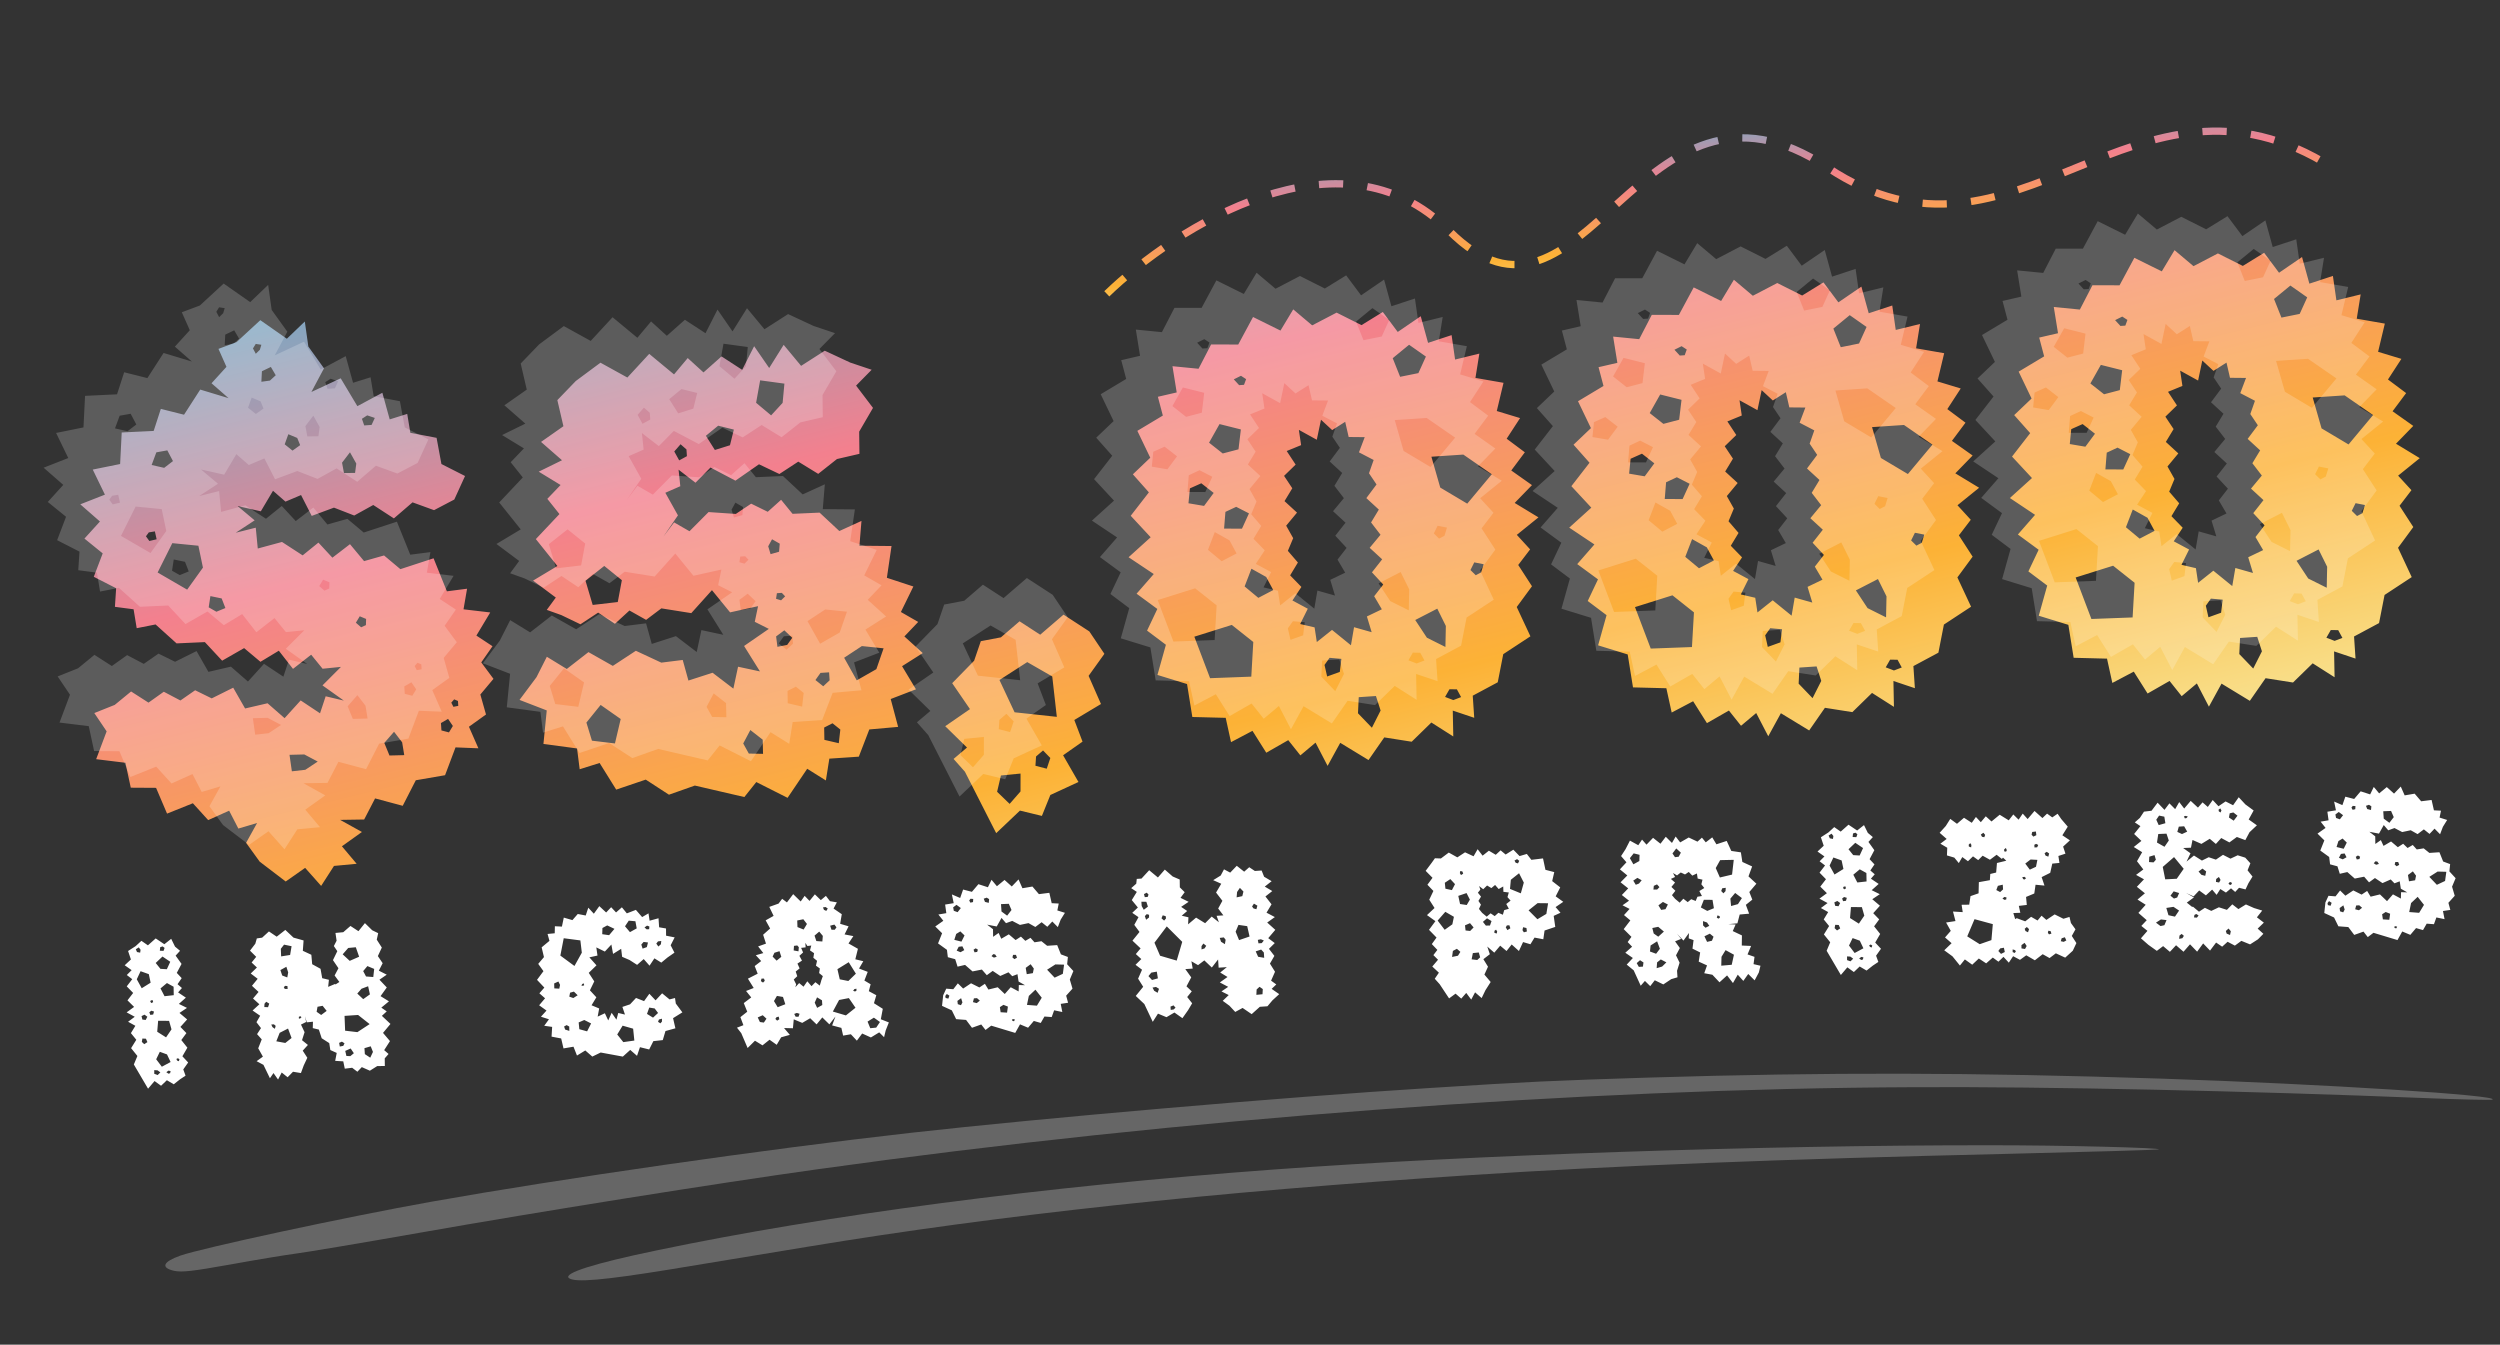 <svg width="515" height="277" viewBox="0 0 515 277" fill="none" xmlns="http://www.w3.org/2000/svg">
<rect x="0" y="0" width="515" height="277" fill="#333333" stroke="none"/>
<path d="M53.497 177.503L50.696 173.626L52.962 169.536L49.101 170.684L47.202 167.001L42.886 168.942L39.731 165.47L34.412 167.606L32.149 162.295L26.939 162.264L25.832 157.13L19.811 156.391L21.967 150.657L19.427 146.889L23.633 145.209L27.005 142.442L30.589 144.742L33.741 142.498L37.165 144.3L40.2 142.191L43.615 143.867L48.041 141.664L50.488 145.946L55.116 144.873L58.625 147.94L61.937 144.287L65.926 146.941L67.088 143.433L70.832 144.325L66.429 141.191L70.238 137.378L66.453 137.759L64.099 134.868L60.357 137.788L57.438 134.046L53.653 136.332L50.288 133.51L45.761 136.1L42.201 132.274L36.375 132.539L32.048 128.637L28.161 129.406L27.519 125.511L23.674 125.007L23.925 121.179L19.32 118.821L21.155 113.997L17.393 110.947L20.587 107.429L16.538 103.89L21.613 101.898L19.106 96.731L24.746 95.59L25.072 89.089L31.657 88.773L33.13 84.228L37.911 85.431L41.247 80.253L47.083 82.02L43.574 78.953L46.649 75.571L45.003 71.87L48.721 70.477L53.626 65.955L59.091 69.78L62.791 66.229L63.519 71.388L66.742 75.872L64.147 80.747L70.183 77.928L73.617 83.668L78.767 80.908L80.279 86.396L83.888 85.265L84.53 89.16L89.935 90.194L90.933 95.59L95.799 98.058L93.584 102.907L89.412 105.093L84.984 103.484L81.141 106.791L76.891 104.028L72.971 106.197L68.797 104.572L64.211 106.277L62.017 101.978L58.805 103.338L56.24 101.096L53.73 105.33L48.957 104.253L52.458 107.194L48.564 109.742L52.686 108.703L53.102 112.994L58.092 111.643L62.343 114.406L65.596 111.774L68.473 114.884L72.097 112.099L74.999 115.589L79.113 114.423L82.479 117.246L89.316 115.008L92.059 121.811L96.216 121.277L95.484 125.519L100.991 126.165L98.135 130.93L101.458 133.121L99.141 136.453L101.655 139.841L98.95 143.071L100.116 147.185L96.601 149.708L98.551 154.15L93.838 153.959L91.683 159.693L85.654 160.734L82.959 165.996L77.267 164.473L75.018 168.816L70.069 168.895L74.556 171.388L70.434 174.333L73.471 177.94L68.801 178.381L66.155 182.497L62.857 178.78L58.853 181.59L53.497 177.503ZM53.839 71.022L52.684 70.846L52.111 71.774L52.693 72.878L53.528 72.06L53.839 71.022ZM55.797 75.591L53.952 76.477L53.843 78.644L55.605 78.399L56.802 77.302L55.797 75.591ZM77.21 86.094L75.65 85.564L74.555 86.273L75.027 87.638L76.545 87.536L77.21 86.094ZM61.226 90.217L59.396 89.451L58.647 91.534L60.258 92.823L61.834 91.701L61.226 90.217ZM34.466 92.777L32.207 93.183L31.239 95.789L33.819 96.377L35.631 94.985L34.466 92.777ZM72.096 93.171L70.461 95.313L70.859 97.446L73.144 97.42L73.396 95.497L72.096 93.171ZM31.903 109.464L30.647 109.675L30.066 110.477L30.766 111.446L32.267 111.091L31.903 109.464ZM40.867 112.419L35.496 111.89L32.472 117.937L38.553 121.467L41.806 116.929L40.867 112.419ZM45.662 123.276L43.343 122.797L42.99 125.107L44.576 126.017L46.43 125.257L45.662 123.276ZM75.419 127.502L74.112 126.955L73.311 128.279L74.391 129.223L75.377 128.775L75.419 127.502ZM94.339 144.397L93.555 144.069L92.965 144.744L93.404 145.604L94.407 145.409L94.339 144.397ZM93.288 149.55L92.3 148.091L90.834 148.952L90.936 150.47L92.487 150.874L93.288 149.55ZM82.843 152.919L81.172 150.745L79.167 153.039L80.231 155.635L83.274 155.558L82.843 152.919ZM65.451 156.882L62.684 155.417L59.641 155.494L60.123 158.892L62.897 158.578L65.451 156.882ZM143.141 161.826L137.805 163.709L133.023 160.6L126.936 162.661L123.519 157.174L119.413 158.466L118.872 154.183L111.949 153.25L112.628 146.345L107.02 144.181L110.517 139.499L112.648 135.291L116.755 137.81L121.222 134.334L126.24 137.173L130.986 134.059L136.231 136.502L140.641 135.951L141.815 140.192L146.789 138.587L151.073 141.856L152.041 137.345L156.552 138.312L153.278 133.07L158.377 129.551L155.484 128.094L156.157 124.873L150.399 126.149L146.662 121.573L142.406 126.305L136.243 125.322L133.099 127.692L129.666 125.763L126.674 128.505L123.216 126.197L119.567 128.601L115.628 126.706L112.635 125.637L114.497 123.098L109.815 119.602L114.822 116.597L110.384 111.052L115.247 105.898L112.749 102.763L115.48 99.911L110.976 97.165L115.772 94.81L111.453 91.035L116.064 87.803L114.813 82.425L118.614 78.485L123.696 74.714L129.237 77.772L133.737 72.896L138.849 77.126L141.671 73.76L144.919 76.718L148.636 73.42L152.886 76.183L155.354 71.317L158.451 75.809L161.433 71.035L165.027 75.367L169.899 72.245L175.145 74.688L179.564 76.169L176.353 79.434L179.837 84.027L176.99 88.919L177.043 93.489L172.415 94.562L168.555 97.616L164.447 95.097L160.553 97.645L156.353 95.641L151.498 99.016L146.362 96.312L143.27 99.442L139.786 96.754L140.142 100.16L137.057 101.511L139.656 106.164L136.648 110.558L138.864 107.614L142.035 109.434L145.962 105.486L151.578 105.871L154.739 103.753L158.154 105.429L160.91 102.957L163.264 105.848L168.837 105.601L172.903 109.393L177.463 107.308L177.044 112.417L183.654 112.482L182.697 119.025L188.153 120.818L185.584 126.072L189.151 128.119L186.303 131.105L190.09 134.535L185.825 137.235L188.686 141.997L183.485 143.998L185.014 149.739L179.079 150.265L176.915 155.873L170.844 156.281L170.13 160.775L166.284 158.366L162.24 164.354L155.796 161.103L153.336 164.19L143.141 161.826ZM161.589 79.028L156.589 78.348L155.757 82.977L158.852 85.564L161.22 82.991L161.589 79.028ZM151.173 88.494L147.943 87.694L145.415 89.77L147.263 92.695L150.373 91.723L151.173 88.494ZM141.411 92.58L140.196 91.518L138.899 93.002L139.912 94.84L141.505 93.971L141.411 92.58ZM160.628 111.996L159.042 111.086L158.251 112.537L158.74 114.155L160.485 113.657L160.628 111.996ZM124.476 116.584L120.616 119.638L122.094 124.62L127.262 124.019L128.103 119.516L124.476 116.584ZM161.055 122.13L160.043 122.198L159.866 123.353L160.904 123.665L161.738 122.847L161.055 122.13ZM163.201 131.387L161.573 129.845L159.879 131.102L160.15 133.243L162.156 132.854L163.201 131.387ZM182.021 133.553L177.544 133.091L173.894 135.496L176.493 140.149L180.531 137.845L182.021 133.553ZM170.793 138.499L169.022 138.618L167.978 140.086L169.589 141.375L170.903 140.143L170.793 138.499ZM123.732 145.218L120.8 148.845L121.94 152.579L126.679 153.15L127.865 148.116L123.732 145.218ZM171.498 148.996L169.778 149.874L169.822 152.411L172.79 153.101L173.109 150.285L171.498 148.996ZM157.116 152.376L154.568 150.387L153.103 153.154L154.259 155.236L157.185 155.293L157.116 152.376ZM198.774 158.978L196.437 156.34L199.202 153.995L194.714 149.596L199.813 146.077L196.151 140.734L200.668 136.111L202.049 132.08L206.188 131.294L210.031 127.987L214.282 130.75L219.086 126.616L224.399 130.07L227.505 134.689L224.252 139.227L226.802 145.027L221.306 148.318L223.003 152.777L218.999 155.587L222.164 161.091L216.373 163.767L214.63 168.076L210.11 166.982L205.214 171.63L198.774 158.978ZM216.765 139.349L211.612 136.392L205.889 140.08L209.004 146.73L217.705 147.67L216.765 139.349ZM216.369 156.145L214.868 154.594L213.426 155.834L213.301 157.748L215.628 158.354L216.369 156.145ZM210.233 159.352L206.194 159.75L205.403 163.106L207.985 165.6L210.226 163.036L210.233 159.352ZM276.088 153.022L273.485 157.77L271.003 152.982L267.877 155.606L265.379 152.471L260.853 155.062L258.009 150.552L253.592 152.882L252.494 147.874L245.622 147.7L244.531 140.914L238.434 139.037L240.176 132.822L236.296 129.906L238.41 125.445L234.134 122.302L237.673 118.253L232.486 114.791L237.037 110.674L232.928 106.249L236.67 101.425L233.371 97.708L236.953 94.292L234.294 88.754L239.545 85.606L238.523 81.736L242.401 80.841L241.53 75.437L246.901 75.965L249.487 70.964L255.077 70.969L258.126 65.302L263.777 68.098L266.405 63.73L270.31 67.024L275.343 64.4L280.47 66.977L284.862 64.268L287.933 68.381L292.67 65.141L294.182 70.629L299.029 69.033L299.748 74.066L304.747 72.841L303.941 77.85L309.725 78.859L308.337 84.669L313.135 86.125L310.372 90.376L314.117 93.173L311.319 96.918L315.587 99.934L312.023 103.604L316.923 106.578L312.464 110.18L315.206 113.172L312.754 116.386L315.589 120.768L312.447 125.045L315.266 131.08L309.669 134.759L308.534 140.552L303.384 143.312L303.69 147.865L299.271 146.383L299.375 151.712L294.862 148.839L290.809 152.795L285.159 151.904L281.916 156.569L276.088 153.022ZM293.736 73.454L290.27 71.019L286.898 73.786L288.427 77.622L292.187 76.861L293.736 73.454ZM256.699 78.102L255.637 77.411L254.161 78.145L255.258 79.342L256.27 79.274L256.699 78.102ZM255.617 88.464L251.224 87.362L249.067 91.191L251.884 93.416L255.13 92.562L255.617 88.464ZM278.295 132.929L278.934 129.202L282.56 130.229L281.58 126.991L284.657 125.514L283.079 122.825L284.949 120.413L282.621 117.902L284.727 115.219L282.155 112.852L284.388 110.161L282.439 107.624L284.039 104.976L281.466 102.608L283.564 99.799L282.012 97.49L282.972 94.757L279.944 93.182L281.131 90.053L277.826 90.021L277.108 86.894L274.428 88.598L272.125 86.466L271.258 90.59L267.564 88.551L268.03 91.696L265.062 92.911L266.902 95.71L264.517 98.03L266.213 100.583L264.612 103.232L267.185 105.6L264.952 108.29L266.395 110.861L265.3 113.476L267.367 115.878L265.767 118.526L268.087 120.911L266.242 123.702L269.404 125.396L267.838 128.55L270.806 129.24L271.263 132.258L274.398 129.761L278.295 132.929ZM301.444 93.643L294.868 94.085L296.693 100.441L302.251 103.752L307.306 97.696L301.444 93.643ZM247.469 99.556L245.126 100.603L244.824 103.672L248.037 104.218L250.017 101.544L247.469 99.556ZM254.655 104.409L252.438 105.447L252.162 108.896L255.847 108.902L257.287 105.756L254.655 104.409ZM260.835 118.857L257.798 117.156L256.392 120.807L259.218 123.158L262.286 121.554L260.835 118.857ZM305.63 116.229L303.699 115.851L302.915 117.428L304.003 118.498L305.108 117.916L305.63 116.229ZM296.081 125.382L291.538 127.72L293.943 131.369L297.755 133.273L297.845 128.948L296.081 125.382ZM258.177 132.248L253.749 128.734L246.035 131.158L249.277 139.706L257.768 139.389L258.177 132.248ZM276.323 135.729L273.895 135.511L272.85 136.979L273.391 139.356L275.996 138.419L276.323 135.729ZM300.12 142.007L298.594 141.982L297.684 143.568L299.379 144.216L300.989 143.6L300.12 142.007ZM283.443 143.381L279.902 143.619L279.744 146.933L282.612 149.916L284.406 146.365L283.443 143.381ZM366.863 146.924L364.26 151.672L361.778 146.884L358.652 149.508L356.154 146.373L351.628 148.964L348.784 144.454L344.367 146.784L343.269 141.776L336.397 141.602L335.306 134.816L329.209 132.938L330.951 126.724L327.071 123.808L329.185 119.347L324.909 116.204L328.448 112.155L323.261 108.693L327.812 104.576L323.703 100.151L327.444 95.327L324.146 91.61L327.728 88.194L325.069 82.655L330.32 79.508L329.298 75.638L333.176 74.743L332.305 69.338L337.676 69.867L340.262 64.866L345.852 64.871L348.901 59.204L354.551 62L357.18 57.631L361.085 60.926L366.118 58.301L371.245 60.879L375.637 58.17L378.708 62.283L383.445 59.043L384.957 64.531L389.804 62.935L390.523 67.968L395.522 66.743L394.715 71.752L400.5 72.761L399.112 78.57L403.91 80.027L401.147 84.278L404.892 87.075L402.094 90.82L406.362 93.836L402.797 97.506L407.698 100.479L403.239 104.082L405.981 107.074L403.529 110.287L406.364 114.67L403.222 118.947L406.041 124.982L400.444 128.661L399.309 134.454L394.159 137.214L394.464 141.767L390.046 140.285L390.15 145.614L385.637 142.741L381.584 146.697L375.934 145.806L372.69 150.471L366.863 146.924ZM384.511 67.356L381.045 64.921L377.673 67.688L379.201 71.524L382.961 70.763L384.511 67.356ZM347.474 72.004L346.411 71.313L344.936 72.047L346.033 73.244L347.045 73.176L347.474 72.004ZM346.392 82.366L341.998 81.264L339.842 85.093L342.659 87.317L345.905 86.464L346.392 82.366ZM369.07 126.831L369.709 123.104L373.335 124.13L372.355 120.893L375.432 119.416L373.854 116.727L375.724 114.315L373.396 111.804L375.502 109.121L372.93 106.753L375.162 104.063L373.214 101.526L374.814 98.877L372.241 96.51L374.339 93.701L372.787 91.391L373.747 88.659L370.719 87.084L371.906 83.955L368.601 83.923L367.883 80.796L365.202 82.5L362.9 80.368L362.033 84.492L358.339 82.453L358.805 85.598L355.837 86.813L357.677 89.612L355.292 91.931L356.988 94.485L355.387 97.134L357.96 99.501L355.727 102.192L357.17 104.763L356.075 107.377L358.142 109.779L356.542 112.428L358.862 114.813L357.016 117.604L360.179 119.297L358.613 122.452L361.581 123.141L362.038 126.16L365.173 123.662L369.07 126.831ZM392.219 87.545L385.643 87.987L387.467 94.343L393.025 97.654L398.081 91.598L392.219 87.545ZM338.244 93.458L335.901 94.504L335.599 97.574L338.811 98.12L340.792 95.446L338.244 93.458ZM345.43 98.311L343.213 99.349L342.937 102.797L346.621 102.804L348.062 99.658L345.43 98.311ZM351.609 112.759L348.573 111.057L347.167 114.709L349.993 117.06L353.061 115.456L351.609 112.759ZM396.404 110.131L394.473 109.752L393.69 111.329L394.778 112.4L395.883 111.817L396.404 110.131ZM386.856 119.284L382.313 121.622L384.718 125.271L388.53 127.175L388.62 122.849L386.856 119.284ZM348.952 126.149L344.524 122.636L336.81 125.06L340.052 133.607L348.542 133.291L348.952 126.149ZM367.098 129.631L364.67 129.413L363.625 130.88L364.166 133.258L366.771 132.321L367.098 129.631ZM390.895 135.909L389.369 135.884L388.459 137.47L390.154 138.118L391.764 137.502L390.895 135.909ZM374.218 137.283L370.677 137.521L370.519 140.834L373.387 143.818L375.181 140.267L374.218 137.283ZM457.637 140.826L455.035 145.574L452.553 140.786L449.427 143.41L446.929 140.275L442.403 142.865L439.559 138.356L435.142 140.685L434.044 135.678L427.172 135.504L426.081 128.717L419.984 126.84L421.726 120.625L417.846 117.71L419.96 113.249L415.684 110.106L419.223 106.057L414.036 102.594L418.587 98.478L414.478 94.053L418.219 89.228L414.921 85.512L418.502 82.095L415.844 76.557L421.095 73.41L420.073 69.54L423.951 68.644L423.08 63.24L428.451 63.769L431.037 58.768L436.627 58.773L439.676 53.106L445.326 55.902L447.955 51.533L451.86 54.828L456.892 52.203L462.02 54.781L466.411 52.072L469.483 56.185L474.219 52.945L475.731 58.433L480.579 56.837L481.298 61.87L486.297 60.645L485.49 65.654L491.275 66.662L489.887 72.472L494.685 73.929L491.922 78.179L495.666 80.977L492.869 84.722L497.137 87.738L493.572 91.407L498.473 94.381L494.014 97.984L496.756 100.976L494.304 104.189L497.139 108.572L493.996 112.848L496.816 118.884L491.219 122.563L490.084 128.356L484.934 131.116L485.239 135.668L480.821 134.187L480.924 139.515L476.412 136.643L472.359 140.599L466.709 139.708L463.465 144.372L457.637 140.826ZM475.286 61.258L471.82 58.823L468.448 61.59L469.976 65.425L473.736 64.665L475.286 61.258ZM438.249 65.905L437.186 65.215L435.711 65.949L436.808 67.145L437.82 67.078L438.249 65.905ZM437.167 76.268L432.773 75.166L430.617 78.995L433.434 81.219L436.68 80.366L437.167 76.268ZM459.845 120.732L460.484 117.005L464.11 118.032L463.13 114.795L466.207 113.318L464.629 110.629L466.499 108.217L464.171 105.705L466.277 103.023L463.704 100.655L465.937 97.964L463.988 95.427L465.589 92.779L463.016 90.411L465.114 87.603L463.562 85.293L464.522 82.561L461.494 80.986L462.681 77.857L459.376 77.825L458.658 74.697L455.977 76.402L453.674 74.27L452.808 78.393L449.114 76.355L449.579 79.499L446.612 80.715L448.452 83.513L446.067 85.833L447.763 88.387L446.162 91.035L448.735 93.403L446.502 96.094L447.945 98.665L446.85 101.279L448.917 103.681L447.317 106.329L449.637 108.714L447.791 111.506L450.954 113.199L449.387 116.353L452.356 117.043L452.813 120.061L455.948 117.564L459.845 120.732ZM482.994 81.447L476.418 81.889L478.242 88.245L483.8 91.556L488.856 85.499L482.994 81.447ZM429.019 87.36L426.676 88.406L426.374 91.475L429.586 92.022L431.566 89.348L429.019 87.36ZM436.205 92.213L433.988 93.251L433.712 96.699L437.396 96.706L438.837 93.56L436.205 92.213ZM442.384 106.661L439.348 104.959L437.942 108.611L440.768 110.962L443.836 109.358L442.384 106.661ZM487.179 104.033L485.248 103.654L484.465 105.231L485.553 106.302L486.657 105.719L487.179 104.033ZM477.631 113.186L473.088 115.523L475.493 119.173L479.305 121.077L479.395 116.751L477.631 113.186ZM439.727 120.051L435.299 116.538L427.585 118.961L430.827 127.509L439.317 127.193L439.727 120.051ZM457.873 123.533L455.445 123.315L454.4 124.782L454.941 127.16L457.546 126.222L457.873 123.533ZM481.67 129.81L480.144 129.786L479.234 131.371L480.929 132.02L482.539 131.403L481.67 129.81ZM464.993 131.185L461.452 131.423L461.294 134.736L464.162 137.72L465.956 134.169L464.993 131.185Z" fill="url(#paint0_linear_71_68)"/>
<path d="M45.946 169.96L43.145 166.083L45.411 161.993L41.55 163.141L39.651 159.458L35.335 161.399L32.18 157.927L26.861 160.063L24.599 154.752L19.388 154.721L18.281 149.587L12.26 148.848L14.416 143.113L11.876 139.346L16.082 137.666L19.454 134.899L23.038 137.199L26.19 134.954L29.614 136.757L32.649 134.647L36.064 136.324L40.49 134.121L42.937 138.403L47.565 137.329L51.074 140.397L54.386 136.744L58.376 139.398L59.537 135.89L63.281 136.782L58.879 133.648L62.688 129.835L58.902 130.216L56.548 127.325L52.806 130.244L49.887 126.502L46.102 128.789L42.737 125.966L38.21 128.557L34.65 124.731L28.824 124.995L24.497 121.094L20.611 121.863L19.968 117.968L16.123 117.464L16.374 113.636L11.769 111.278L13.605 106.454L9.843 103.404L13.036 99.886L8.987 96.347L14.062 94.355L11.555 89.187L17.195 88.046L17.521 81.546L24.106 81.23L25.579 76.685L30.36 77.888L33.696 72.71L39.532 74.477L36.023 71.41L39.099 68.027L37.453 64.327L41.17 62.934L46.075 58.412L51.54 62.237L55.24 58.685L55.968 63.845L59.191 68.329L56.596 73.204L62.632 70.385L66.067 76.125L71.217 73.365L72.729 78.853L76.337 77.721L76.98 81.616L82.385 82.651L83.382 88.046L88.249 90.514L86.034 95.363L81.861 97.549L77.434 95.941L73.591 99.248L69.34 96.485L65.42 98.654L61.246 97.029L56.66 98.734L54.466 94.435L51.254 95.794L48.69 93.553L46.179 97.787L41.407 96.71L44.907 99.651L41.013 102.199L45.136 101.16L45.551 105.451L50.542 104.1L54.792 106.863L58.046 104.231L60.922 107.34L64.546 104.556L67.449 108.045L71.563 106.88L74.928 109.703L81.765 107.465L84.509 114.267L88.665 113.734L87.934 117.976L93.44 118.622L90.584 123.387L93.907 125.578L91.59 128.909L94.104 132.297L91.4 135.528L92.565 139.642L89.051 142.165L91.001 146.607L86.287 146.416L84.132 152.15L78.104 153.19L75.408 158.453L69.716 156.93L67.467 161.273L62.518 161.351L67.005 163.845L62.883 166.79L65.921 170.397L61.25 170.837L58.605 174.953L55.306 171.237L51.302 174.047L45.946 169.96ZM46.288 63.479L45.133 63.303L44.56 64.23L45.143 65.335L45.977 64.516L46.288 63.479ZM48.247 68.048L46.401 68.934L46.292 71.101L48.054 70.856L49.251 69.759L48.247 68.048ZM69.659 78.551L68.099 78.021L67.004 78.729L67.477 80.095L68.994 79.993L69.659 78.551ZM53.676 82.674L51.846 81.907L51.096 83.99L52.707 85.279L54.283 84.157L53.676 82.674ZM26.916 85.234L24.656 85.639L23.688 88.245L26.268 88.834L28.08 87.442L26.916 85.234ZM64.545 85.628L62.911 87.77L63.308 89.903L65.593 89.876L65.845 87.954L64.545 85.628ZM24.352 101.921L23.096 102.132L22.515 102.933L23.215 103.903L24.716 103.548L24.352 101.921ZM33.316 104.876L27.945 104.347L24.922 110.394L31.003 113.924L34.255 109.386L33.316 104.876ZM38.111 115.733L35.792 115.254L35.439 117.564L37.025 118.474L38.879 117.714L38.111 115.733ZM67.868 119.959L66.561 119.411L65.76 120.736L66.84 121.679L67.826 121.232L67.868 119.959ZM86.788 136.854L86.004 136.526L85.414 137.201L85.853 138.06L86.856 137.866L86.788 136.854ZM85.737 142.006L84.75 140.548L83.283 141.409L83.385 142.927L84.937 143.33L85.737 142.006ZM75.292 145.376L73.621 143.201L71.616 145.496L72.68 148.092L75.723 148.015L75.292 145.376ZM57.9 149.339L55.134 147.873L52.09 147.951L52.572 151.348L55.346 151.035L57.9 149.339ZM135.59 154.283L130.254 156.166L125.472 153.057L119.386 155.117L115.968 149.63L111.863 150.922L111.321 146.64L104.398 145.707L105.078 138.801L99.469 136.637L102.966 131.956L105.097 127.748L109.205 130.267L113.671 126.791L118.69 129.63L123.435 126.516L128.681 128.958L133.09 128.408L134.264 132.648L139.238 131.044L143.523 134.313L144.49 129.802L149.001 130.769L145.727 125.526L150.826 122.008L147.934 120.551L148.607 117.33L142.849 118.606L139.111 114.029L134.856 118.762L128.692 117.778L125.548 120.149L122.115 118.22L119.124 120.962L115.666 118.653L112.016 121.058L108.078 119.163L105.084 118.094L106.946 115.555L102.265 112.058L107.271 109.054L102.834 103.509L107.696 98.355L105.199 95.219L107.929 92.368L103.425 89.622L108.221 87.267L103.903 83.492L108.513 80.26L107.262 74.882L111.063 70.942L116.145 67.171L121.686 70.228L126.186 65.353L131.298 69.583L134.121 66.217L137.368 69.175L141.085 65.876L145.336 68.64L147.804 63.773L150.9 68.266L153.883 63.492L157.477 67.824L162.348 64.702L167.594 67.144L172.013 68.626L168.802 71.891L172.287 76.484L169.439 81.376L169.492 85.946L164.864 87.019L161.004 90.073L156.896 87.554L153.002 90.102L148.802 88.098L143.948 91.473L138.812 88.769L135.719 91.899L132.235 89.211L132.591 92.617L129.506 93.967L132.105 98.62L129.097 103.015L131.313 100.071L134.484 101.89L138.412 97.942L144.027 98.328L147.188 96.21L150.603 97.886L153.359 95.414L155.713 98.305L161.286 98.057L165.352 101.849L169.912 99.764L169.493 104.874L176.104 104.938L175.146 111.482L180.602 113.275L178.033 118.529L181.6 120.576L178.752 123.562L182.54 126.992L178.275 129.692L181.135 134.454L175.934 136.455L177.463 142.196L171.528 142.722L169.364 148.33L163.293 148.738L162.579 153.232L158.733 150.823L154.689 156.811L148.246 153.56L145.785 156.647L135.59 154.283ZM154.038 71.485L149.038 70.805L148.206 75.434L151.301 78.021L153.669 75.448L154.038 71.485ZM143.622 80.951L140.392 80.151L137.864 82.227L139.712 85.151L142.823 84.18L143.622 80.951ZM133.86 85.036L132.646 83.975L131.348 85.459L132.361 87.297L133.954 86.427L133.86 85.036ZM153.077 104.453L151.492 103.543L150.7 104.993L151.19 106.612L152.935 106.114L153.077 104.453ZM116.925 109.041L113.065 112.095L114.543 117.077L119.712 116.476L120.552 111.973L116.925 109.041ZM153.504 114.587L152.492 114.655L152.316 115.81L153.353 116.122L154.187 115.303L153.504 114.587ZM155.65 123.844L154.022 122.301L152.328 123.559L152.599 125.7L154.605 125.311L155.65 123.844ZM174.47 126.009L169.993 125.548L166.343 127.953L168.943 132.605L172.98 130.302L174.47 126.009ZM163.242 130.956L161.472 131.075L160.427 132.542L162.038 133.832L163.353 132.6L163.242 130.956ZM116.181 137.674L113.249 141.301L114.389 145.036L119.128 145.607L120.314 140.573L116.181 137.674ZM163.947 141.453L162.228 142.33L162.271 144.868L165.239 145.558L165.558 142.742L163.947 141.453ZM149.565 144.833L147.018 142.844L145.552 145.61L146.708 147.692L149.634 147.75L149.565 144.833ZM191.223 151.435L188.887 148.797L191.651 146.452L187.163 142.053L192.262 138.534L188.6 133.19L193.117 128.568L194.498 124.537L198.637 123.751L202.48 120.443L206.731 123.207L211.535 119.073L216.849 122.527L219.954 127.146L216.702 131.684L219.251 137.483L213.755 140.774L215.452 145.234L211.449 148.043L214.613 153.548L208.822 156.223L207.079 160.533L202.559 159.439L197.663 164.087L191.223 151.435ZM209.215 131.806L204.061 128.849L198.338 132.536L201.453 139.187L210.155 140.127L209.215 131.806ZM208.818 148.601L207.317 147.051L205.876 148.291L205.75 150.205L208.078 150.811L208.818 148.601ZM202.682 151.808L198.643 152.207L197.853 155.563L200.434 158.057L202.675 155.493L202.682 151.808ZM268.537 145.479L265.934 150.227L263.453 145.439L260.326 148.063L257.829 144.928L253.302 147.518L250.459 143.009L246.042 145.338L244.943 140.331L238.071 140.157L236.98 133.37L230.883 131.493L232.625 125.278L228.745 122.363L230.86 117.902L226.583 114.759L230.122 110.71L224.935 107.247L229.486 103.131L225.378 98.706L229.119 93.882L225.82 90.165L229.402 86.748L226.743 81.21L231.994 78.063L230.972 74.193L234.85 73.297L233.979 67.893L239.35 68.422L241.936 63.421L247.526 63.426L250.575 57.759L256.226 60.555L258.854 56.186L262.76 59.481L267.792 56.856L272.919 59.434L277.311 56.725L280.382 60.838L285.119 57.598L286.631 63.086L291.478 61.49L292.197 66.523L297.197 65.298L296.39 70.307L302.174 71.315L300.786 77.125L305.584 78.582L302.821 82.832L306.566 85.63L303.769 89.375L308.036 92.391L304.472 96.061L309.372 99.034L304.914 102.637L307.655 105.629L305.203 108.842L308.039 113.225L304.896 117.502L307.715 123.537L302.118 127.216L300.983 133.009L295.833 135.769L296.139 140.321L291.72 138.84L291.824 144.168L287.312 141.296L283.258 145.252L277.609 144.361L274.365 149.025L268.537 145.479ZM286.185 65.911L282.719 63.476L279.348 66.243L280.876 70.078L284.636 69.318L286.185 65.911ZM249.148 70.558L248.086 69.868L246.611 70.602L247.707 71.799L248.719 71.731L249.148 70.558ZM248.066 80.921L243.673 79.819L241.516 83.648L244.333 85.872L247.579 85.019L248.066 80.921ZM270.744 125.385L271.383 121.658L275.009 122.685L274.029 119.448L277.106 117.971L275.528 115.282L277.399 112.87L275.07 110.358L277.177 107.676L274.604 105.308L276.837 102.617L274.888 100.081L276.488 97.432L273.916 95.064L276.014 92.256L274.461 89.946L275.421 87.214L272.393 85.639L273.58 82.51L270.275 82.478L269.557 79.35L266.877 81.055L264.574 78.923L263.708 83.046L260.014 81.008L260.479 84.153L257.512 85.368L259.351 88.166L256.966 90.486L258.662 93.04L257.062 95.689L259.634 98.056L257.401 100.747L258.844 103.318L257.75 105.932L259.817 108.334L258.216 110.983L260.536 113.367L258.691 116.159L261.853 117.852L260.287 121.006L263.255 121.696L263.712 124.715L266.847 122.217L270.744 125.385ZM293.894 86.1L287.317 86.542L289.142 92.898L294.7 96.209L299.756 90.153L293.894 86.1ZM239.919 92.013L237.575 93.059L237.273 96.129L240.486 96.675L242.466 94.001L239.919 92.013ZM247.105 96.865L244.888 97.904L244.611 101.352L248.296 101.359L249.736 98.213L247.105 96.865ZM253.284 111.314L250.248 109.612L248.841 113.264L251.667 115.615L254.735 114.011L253.284 111.314ZM298.079 108.686L296.148 108.307L295.364 109.884L296.453 110.955L297.557 110.372L298.079 108.686ZM288.531 117.839L283.987 120.177L286.392 123.826L290.204 125.73L290.295 121.404L288.531 117.839ZM250.626 124.704L246.198 121.191L238.484 123.614L241.726 132.162L250.217 131.846L250.626 124.704ZM268.773 128.186L266.344 127.968L265.299 129.435L265.84 131.813L268.445 130.876L268.773 128.186ZM292.569 134.463L291.043 134.439L290.133 136.024L291.828 136.673L293.439 136.057L292.569 134.463ZM275.893 135.838L272.351 136.076L272.193 139.389L275.061 142.373L276.855 138.822L275.893 135.838ZM359.312 139.381L356.709 144.129L354.228 139.341L351.101 141.965L348.604 138.83L344.077 141.42L341.233 136.911L336.817 139.24L335.718 134.233L328.846 134.059L327.755 127.272L321.658 125.395L323.4 119.18L319.52 116.265L321.634 111.804L317.358 108.661L320.897 104.612L315.71 101.149L320.261 97.032L316.153 92.608L319.894 87.783L316.595 84.067L320.177 80.65L317.518 75.112L322.769 71.965L321.747 68.095L325.625 67.199L324.754 61.795L330.125 62.324L332.711 57.322L338.301 57.328L341.35 51.66L347.001 54.457L349.629 50.088L353.534 53.383L358.567 50.758L363.694 53.335L368.086 50.627L371.157 54.74L375.894 51.5L377.406 56.988L382.253 55.392L382.972 60.425L387.971 59.2L387.165 64.209L392.949 65.217L391.561 71.027L396.359 72.483L393.596 76.734L397.341 79.532L394.543 83.277L398.811 86.293L395.247 89.962L400.147 92.936L395.688 96.539L398.43 99.531L395.978 102.744L398.813 107.127L395.671 111.403L398.49 117.439L392.893 121.118L391.758 126.911L386.608 129.67L386.914 134.223L382.495 132.742L382.599 138.07L378.086 135.197L374.033 139.154L368.383 138.263L365.14 142.927L359.312 139.381ZM376.96 59.812L373.494 57.377L370.123 60.145L371.651 63.98L375.411 63.219L376.96 59.812ZM339.923 64.46L338.861 63.769L337.386 64.504L338.482 65.7L339.494 65.632L339.923 64.46ZM338.841 74.823L334.448 73.721L332.291 77.55L335.108 79.774L338.354 78.921L338.841 74.823ZM361.519 119.287L362.158 115.56L365.784 116.587L364.804 113.35L367.881 111.873L366.303 109.184L368.173 106.772L365.845 104.26L367.952 101.578L365.379 99.21L367.612 96.519L365.663 93.982L367.263 91.334L364.691 88.966L366.789 86.157L365.236 83.848L366.196 81.116L363.168 79.541L364.355 76.412L361.05 76.38L360.332 73.252L357.652 74.957L355.349 72.825L354.482 76.948L350.788 74.91L351.254 78.054L348.286 79.27L350.126 82.068L347.741 84.388L349.437 86.942L347.836 89.59L350.409 91.958L348.176 94.649L349.619 97.22L348.525 99.834L350.592 102.236L348.991 104.884L351.311 107.269L349.466 110.061L352.628 111.754L351.062 114.908L354.03 115.598L354.487 118.616L357.622 116.119L361.519 119.287ZM384.669 80.002L378.092 80.444L379.917 86.8L385.475 90.111L390.53 84.054L384.669 80.002ZM330.693 85.915L328.35 86.961L328.048 90.03L331.261 90.577L333.241 87.903L330.693 85.915ZM337.879 90.767L335.663 91.806L335.386 95.254L339.071 95.261L340.511 92.115L337.879 90.767ZM344.059 105.216L341.022 103.514L339.616 107.166L342.442 109.517L345.51 107.913L344.059 105.216ZM388.854 102.588L386.923 102.209L386.139 103.786L387.228 104.856L388.332 104.274L388.854 102.588ZM379.305 111.741L374.762 114.078L377.167 117.728L380.979 119.632L381.069 115.306L379.305 111.741ZM341.401 118.606L336.973 115.093L329.259 117.516L332.501 126.064L340.992 125.748L341.401 118.606ZM359.547 122.088L357.119 121.87L356.074 123.337L356.615 125.715L359.22 124.777L359.547 122.088ZM383.344 128.365L381.818 128.341L380.908 129.926L382.603 130.575L384.213 129.958L383.344 128.365ZM366.667 129.74L363.126 129.978L362.968 133.291L365.836 136.274L367.63 132.724L366.667 129.74ZM450.087 133.282L447.484 138.031L445.003 133.243L441.876 135.867L439.378 132.731L434.852 135.322L432.008 130.813L427.592 133.142L426.493 128.134L419.621 127.961L418.53 121.174L412.433 119.297L414.175 113.082L410.295 110.167L412.409 105.706L408.133 102.563L411.672 98.514L406.485 95.051L411.036 90.934L406.928 86.51L410.669 81.685L407.37 77.969L410.952 74.552L408.293 69.014L413.544 65.866L412.522 61.997L416.4 61.101L415.529 55.697L420.9 56.225L423.486 51.224L429.076 51.23L432.125 45.562L437.776 48.359L440.404 43.99L444.309 47.285L449.342 44.66L454.469 47.237L458.861 44.529L461.932 48.642L466.669 45.401L468.181 50.889L473.028 49.294L473.747 54.327L478.746 53.102L477.94 58.11L483.724 59.119L482.336 64.929L487.134 66.385L484.371 70.636L488.116 73.433L485.318 77.178L489.586 80.195L486.022 83.864L490.922 86.838L486.463 90.441L489.205 93.432L486.753 96.646L489.588 101.029L486.446 105.305L489.265 111.341L483.668 115.02L482.533 120.813L477.383 123.572L477.689 128.125L473.27 126.643L473.374 131.972L468.861 129.099L464.808 133.056L459.158 132.165L455.915 136.829L450.087 133.282ZM467.735 53.714L464.269 51.279L460.898 54.047L462.426 57.882L466.186 57.121L467.735 53.714ZM430.698 58.362L429.636 57.671L428.16 58.406L429.257 59.602L430.269 59.534L430.698 58.362ZM429.616 68.725L425.223 67.623L423.066 71.451L425.883 73.676L429.129 72.823L429.616 68.725ZM452.294 113.189L452.933 109.462L456.559 110.489L455.579 107.252L458.656 105.775L457.078 103.086L458.948 100.673L456.62 98.162L458.727 95.48L456.154 93.112L458.387 90.421L456.438 87.884L458.038 85.236L455.466 82.868L457.564 80.059L456.011 77.75L456.971 75.018L453.943 73.442L455.13 70.314L451.825 70.282L451.107 67.154L448.427 68.859L446.124 66.727L445.257 70.85L441.563 68.811L442.029 71.956L439.061 73.172L440.901 75.97L438.516 78.29L440.212 80.844L438.611 83.492L441.184 85.86L438.951 88.551L440.394 91.122L439.3 93.736L441.366 96.138L439.766 98.786L442.086 101.171L440.241 103.963L443.403 105.656L441.837 108.81L444.805 109.5L445.262 112.518L448.397 110.021L452.294 113.189ZM475.443 73.904L468.867 74.346L470.692 80.702L476.25 84.013L481.305 77.956L475.443 73.904ZM421.468 79.816L419.125 80.863L418.823 83.932L422.036 84.479L424.016 81.805L421.468 79.816ZM428.654 84.669L426.438 85.707L426.161 89.156L429.846 89.162L431.286 86.017L428.654 84.669ZM434.834 99.118L431.797 97.416L430.391 101.067L433.217 103.418L436.285 101.815L434.834 99.118ZM479.629 96.489L477.698 96.111L476.914 97.688L478.002 98.758L479.107 98.176L479.629 96.489ZM470.08 105.642L465.537 107.98L467.942 111.63L471.754 113.533L471.844 109.208L470.08 105.642ZM432.176 112.508L427.748 108.994L420.034 111.418L423.276 119.966L431.767 119.65L432.176 112.508ZM450.322 115.989L447.894 115.771L446.849 117.239L447.39 119.616L449.995 118.679L450.322 115.989ZM474.119 122.267L472.593 122.243L471.683 123.828L473.378 124.477L474.988 123.86L474.119 122.267ZM457.442 123.642L453.901 123.879L453.743 127.193L456.611 130.176L458.405 126.626L457.442 123.642Z" fill="white" fill-opacity="0.2"/>
<path d="M228 60.525C242.167 46.858 276.1 25.125 298.5 47.525C326.5 75.525 337.5 8.525 376.5 34.525C415.5 60.525 439.5 8.525 480.5 34.525" stroke="url(#paint1_linear_71_68)" stroke-width="1.5" stroke-dasharray="5 5"/>
<path d="M28.531 220.919L27.572 219.284L28.304 217.535L27.006 215.922L28.079 214.193L26.967 212.823L27.886 211.316L26.385 210.482L27.761 209.455L26.085 208.547L27.625 207.424L26.259 206.071L27.431 204.547L26.108 203.191L27.241 201.713L26.121 200.853L27.116 199.851L25.688 198.842L26.968 197.651L26.383 195.906L27.931 194.909L29.132 193.809L30.47 194.739L32.074 193.314L33.854 194.511L35.267 193.397L36.054 195.001L37.09 195.866L36.179 196.862L37.399 198.565L36.418 200.416L37.426 201.496L36.575 202.743L37.477 203.532L36.688 204.435L38.291 205.517L36.847 206.804L38.517 207.627L36.972 208.666L38.55 210.005L37.166 211.543L38.399 212.82L37.348 214.25L38.601 215.823L37.572 217.592L38.763 218.872L37.754 220.3L38.223 221.586L37.084 222.342L35.792 223.364L34.376 222.524L33.178 223.667L31.838 222.695L30.499 224.272L28.531 220.919ZM28.958 195.648L28.586 195.163L27.974 195.544L28.225 196.122L28.871 196.248L28.958 195.648ZM33.905 195.273L33.502 194.96L33.003 195.121L32.924 195.849L33.691 195.882L33.905 195.273ZM35.075 198.127L33.472 197.044L32.074 198.371L33.047 199.58L34.37 199.661L35.075 198.127ZM30.656 200.676L28.958 200.067L28.177 201.735L29.194 203.579L31.029 202.436L30.656 200.676ZM35.76 203.265L34.391 202.507L33.063 203.616L33.894 205.218L35.792 205.005L35.76 203.265ZM31.44 206.02L31.062 206.088L30.952 206.35L31.184 206.632L31.553 206.438L31.44 206.02ZM31.726 208.381L31.162 208.206L30.759 208.531L30.965 209.069L31.554 208.987L31.726 208.381ZM30.353 209.45L29.772 209.022L29.154 209.318L29.33 210.029L30.015 210.111L30.353 209.45ZM34.83 210.297L32.576 210.278L32.388 212.543L34.208 213.696L35.33 212.048L34.83 210.297ZM30.062 213.975L29.337 213.938L29.213 214.627L29.713 215.103L30.364 214.677L30.062 213.975ZM34.402 217.21L32.921 216.672L32.174 218.21L33.34 219.746L35.144 218.775L34.402 217.21ZM36.664 217.993L36.334 218.143L36.484 218.473L36.834 218.619L36.977 218.227L36.664 217.993ZM32.454 220.486L31.772 220.447L31.781 221.211L32.477 221.462L33.036 220.914L32.454 220.486ZM35.142 220.645L34.711 220.547L34.265 220.874L34.711 221.184L35.044 221.077L35.142 220.645ZM54.272 219.36L52.861 218.605L54.158 217.668L53.192 215.948L53.919 214.114L52.954 213.032L53.763 211.787L52.831 210.575L53.592 209.249L52.032 208.164L53.433 206.88L52.121 205.693L53.263 204.342L51.903 203.073L53.081 201.634L51.647 200.54L52.924 199.307L51.835 198.275L52.777 197.107L51.501 195.833L52.595 194.4L52.904 193.317L53.999 193.158L55.4 191.874L57.002 192.956L58.779 191.562L60.458 193.149L62.537 193.732L62.383 195.867L64.137 196.684L64.31 198.627L66.031 199.574L66.374 201.506L67.756 201.838L67.599 203.294L69.045 202.686L69.096 202.81L69.911 202.288L68.929 200.952L69.721 199.454L68.589 197.787L69.485 195.942L68.776 194.885L69.34 193.785L69.105 192.186L70.71 192.035L72.195 190.746L73.84 191.825L75.173 190.163L76.675 191.635L77.905 192.232L77.612 193.569L78.656 195.199L77.839 196.954L78.83 198.417L78.041 199.957L79.669 200.783L78.166 201.819L79.676 203.417L78.394 205.203L80.123 206.277L78.553 207.572L79.667 208.347L78.666 209.265L80.436 210.931L78.902 212.776L80.333 214.465L79.141 216.33L80.044 217.119L79.255 218.022L79.275 219.593L77.704 219.613L76.196 220.565L74.531 219.827L73.618 220.78L72.543 219.96L71.026 220.147L70.712 218.638L69.048 218.538L69.363 216.902L68.048 216.31L67.825 214.88L66.27 213.88L65.682 212.092L64.43 211.793L64.469 210.473L63.202 210.601L62.821 209.352L63.07 210.525L62.001 211.064L62.744 212.629L62.217 214.279L63.43 215.26L62.362 216.437L63.31 217.903L62.567 219.483L61.992 221.051L60.359 220.779L59.245 221.916L58.032 220.935L57.28 222.388L56.34 221.049L55.604 222.118L54.272 219.36ZM60.066 194.918L58.515 194.597L57.85 195.449L57.913 197.017L59.763 196.723L60.066 194.918ZM73.297 195.134L71.735 195.281L70.591 196.591L72.041 197.938L73.981 197.085L73.297 195.134ZM58.991 199.155L57.762 199.832L58.135 200.955L59.181 201.352L59.367 200.319L58.991 199.155ZM77.082 199.597L75.683 199.011L74.817 200.046L75.402 201.154L76.897 201.267L77.082 199.597ZM59.216 203.134L58.745 203.081L58.466 203.355L58.661 203.724L59.256 203.727L59.216 203.134ZM75.834 203.165L74.467 203.682L73.599 204.675L74.823 205.825L76.202 204.84L75.834 203.165ZM55.464 206.744L54.843 206.36L54.488 206.767L54.449 207.449L55.216 207.483L55.464 206.744ZM66.458 207.195L65.409 207.393L65.224 208.425L66.16 209.085L67.294 208.244L66.458 207.195ZM61.842 209.332L61.555 209.479L61.58 209.86L61.913 209.753L62.11 209.527L61.842 209.332ZM73.767 209.084L70.975 209.271L71.095 212.323L73.622 212.621L76.146 210.964L73.767 209.084ZM56.431 211.013L55.881 211.05L56.129 211.586L56.62 211.935L56.792 211.329L56.431 211.013ZM59.336 211.881L57.611 212.761L56.92 214.508L58.771 214.851L60.062 213.829L59.336 211.881ZM70.972 214.924L70.439 214.577L69.861 214.828L69.997 215.584L70.71 215.451L70.972 214.924ZM76.368 215.538L75.077 215.923L75.159 217.15L76.271 217.882L76.829 216.697L76.368 215.538ZM72.894 216.962L72.234 215.986L71.12 216.486L71.36 217.532L72.169 217.563L72.894 216.962ZM123.744 216.818L122.015 217.657L120.57 216.394L118.856 217.444L118.139 215.622L116.08 215.973L115.602 213.923L113.622 213.546L113.742 211.54L112.112 211.31L113.084 209.97L111.434 209.443L112.581 208.176L111.063 207.088L112.284 205.646L111.11 204.62L112.136 203.446L110.626 201.848L111.951 200.059L110.873 198.559L112.054 197.162L111.579 195.154L113.189 193.814L112.796 192.395L114.274 192.254L114.304 190.807L115.754 190.879L116.14 189.026L117.917 189.544L119.022 188.28L120.658 188.595L121.187 186.987L122.333 188.227L123.46 186.664L124.866 187.972L125.897 186.883L126.905 187.963L128.109 186.904L129.128 188.153L130.991 187.433L132.281 188.919L133.59 188.151L133.819 189.666L135.655 189.16L135.78 191.021L137.199 191.266L137.213 192.752L138.979 193.101L138.154 194.729L138.936 196.249L137.515 197.237L136.226 198.301L134.807 197.419L133.804 198.931L132.607 197.566L131.243 198.763L129.688 197.763L128.156 197.101L127.961 195.456L126.289 196.504L125.946 194.572L124.599 196.022L122.841 195.163L123.082 196.846L121.407 197.214L122.877 198.858L121.282 200.41L122.419 202.161L121.523 204.006L122.852 205.446L121.857 207.085L123.432 207.745L123.119 209.423L124.603 208.728L125.297 210.212L125.999 208.635L126.987 210.056L127.361 208.671L128.743 209.003L128.212 207.423L129.791 206.892L131.02 205.577L132.679 206.231L133.767 204.713L135.048 206.072L136.396 204.621L137.925 205.879L139.053 205.59L139.215 206.727L140.569 208.548L138.652 209.739L139.133 211.832L137.088 212.394L136.533 214.259L134.593 214.474L133.731 216.19L131.83 215.722L131.227 217.505L129.827 216.282L128.305 217.659L123.744 216.818ZM130.894 189.777L129.526 189.657L128.754 190.813L129.77 192.02L131.163 191.246L130.894 189.777ZM125.087 190.635L124.103 191.168L124.061 192.446L125.477 192.648L126.579 191.342L125.087 190.635ZM133.771 190.859L133.292 190.678L132.765 191.054L133.216 191.449L133.724 191.414L133.771 190.859ZM119.558 193.726L116.128 193.276L115.433 196.85L118.339 198.992L119.855 196.256L119.558 193.726ZM133.483 194.15L132.583 194.041L132.109 194.583L132.378 195.415L133.249 195.101L133.483 194.15ZM136.224 193.839L135.55 193.927L135.198 194.375L135.621 194.984L136.142 194.524L136.224 193.839ZM115.027 202.19L114.161 202.588L114.187 203.606L115.211 203.665L115.371 202.889L115.027 202.19ZM120.236 202.562L119.949 202.709L119.757 203.019L120.101 203.081L120.346 202.937L120.236 202.562ZM118.226 204.27L117.434 204.493L117.276 205.311L118.103 205.595L118.999 205.025L118.226 204.27ZM134.863 207.742L133.746 207.562L133.281 208.868L134.523 209.634L135.563 208.672L134.863 207.742ZM121.769 210.831L120.361 210.118L119.205 210.621L119.341 212.014L120.944 212.459L121.769 210.831ZM136.365 209.851L135.739 210.02L135.558 210.5L136.046 210.807L136.362 210.446L136.365 209.851ZM116.735 211.169L116.202 211.46L116.414 212.083L117.283 212.365L117.265 211.474L116.735 211.169ZM130.426 211.907L128.259 211.288L127.149 213.104L128.402 214.678L130.675 214.355L130.426 211.907ZM152.699 212.833L151.816 211.702L153.141 211.188L152.52 209.53L153.932 208.415L153.218 206.636L154.754 205.47L153.688 204.14L155.261 203.524L154.07 201.607L156.083 200.579L155.467 199.006L156.801 197.981L155.7 196.78L157.243 196.336L156.173 194.963L157.792 194.387L157.202 192.557L158.645 191.27L157.725 189.59L159.363 188.672L158.474 186.819L160.383 186.139L161.124 185.154L162.109 185.895L163.397 184.194L164.943 185.705L165.758 184.545L166.762 185.583L167.862 184.234L169.089 185.426L170.135 184.549L170.973 185.64L172.392 185.884L171.713 187.162L173.406 188.324L173.071 190.301L174.806 190.822L173.983 192.492L175.792 192.838L174.788 194.35L176.732 195.452L176.197 197.613L177.839 198.013L176.963 199.516L178.751 200.204L178.064 201.992L179.348 202.756L178.976 204.183L180.519 205.014L180.035 206.662L181.855 207.815L181.447 209.967L183.106 210.62L182.452 212.279L182.12 213.661L181.118 212.666L179.404 213.716L177.607 212.902L176.516 214.378L175.28 213.058L173.684 213.336L173.322 211.745L171.418 211.235L172.102 209.405L170.851 211.019L169.395 209.587L168.217 211.026L166.899 209.754L165.263 210.714L163.514 209.982L163.34 211.821L161.51 211.774L162.709 213.18L160.916 213.683L160 215.232L158.527 214.184L157.075 215.344L155.523 214.386L154.009 215.89L152.699 212.833ZM170.077 186.847L169.53 186.927L169.733 187.423L170.216 187.646L170.523 187.157L170.077 186.847ZM165.487 189.366L164.229 189.62L164.277 190.977L165.544 191.487L166.232 190.335L165.487 189.366ZM172.313 191.032L171.892 190.465L171.015 190.694L171.284 191.526L171.964 191.523L172.313 191.032ZM169.499 192.793L168.76 191.908L167.795 192.738L168.168 193.86L169.407 193.947L169.499 192.793ZM163.835 203.373L164.627 202.512L165.528 203.259L166.303 202.145L167.177 203.148L167.972 202.33L168.87 203.035L169.148 202.124L169.146 202.081L169.503 201.08L168.739 200.451L168.888 199.506L168.083 198.923L168.314 197.93L167.55 197.301L167.699 196.356L166.852 195.776L167.125 194.78L166.324 194.876L165.898 194.225L165.961 195.156L165.033 195.261L165.436 196.211L164.675 196.9L165.209 197.884L164.273 198.499L164.722 199.489L163.915 200.138L164.235 201.094L163.516 201.78L164.007 202.767L163.835 203.373ZM164.556 195.123L164.234 194.762L163.56 194.85L163.496 195.789L164.486 195.977L164.556 195.123ZM160.574 195.943L159.533 196.268L159.161 197.057L159.983 197.895L160.95 197.107L160.574 195.943ZM174.835 198.214L172.509 199.646L172.99 201.738L174.756 202.087L176.312 200.58L174.835 198.214ZM157.384 201.597L156.873 201.588L156.738 202.107L157.184 202.417L157.542 202.053L157.384 201.597ZM176.435 203.674L176.014 203.745L175.741 204.103L176.133 204.247L176.421 204.1L176.435 203.674ZM161.292 205.371L160.045 205.157L159.437 206.218L160.202 207.484L161.775 206.869L161.292 205.371ZM169.328 206.064L168.31 205.452L167.831 206.547L168.328 207.618L169.394 207.037L169.328 206.064ZM174.865 205.607L172.851 205.997L171.566 208.378L174.254 209.175L176.231 207.597L174.865 205.607ZM164.148 208.664L163.61 208.87L163.903 209.445L164.498 209.448L164.712 208.839L164.148 208.664ZM157.125 209.136L156.093 209.588L156.54 210.535L157.355 210.65L157.896 209.849L157.125 209.136ZM160.417 209.425L159.957 209.541L159.726 209.896L160.09 210.254L160.539 209.969L160.417 209.425ZM180.022 209.638L178.717 210.448L179.276 211.812L180.5 211.688L181.272 210.531L180.022 209.638ZM204.192 211.286L203.019 212.172L202.136 211.042L200.227 211.722L199.013 210.104L196.963 209.944L196.076 208.134L194.059 207.207L194.295 205.024L194.926 203.664L196.379 203.779L197.317 202.569L198.409 203.643L200.036 202.556L201.751 203.418L202.891 202.662L203.608 203.846L205.531 203.377L206.984 204.766L208.207 203.367L209.838 204.235L209.877 202.915L211.155 202.956L209.829 202.196L209.599 200.681L208.522 201.093L207.746 200.296L206.054 201.047L204.497 200.004L203.282 200.893L202.269 199.729L200.339 200.113L198.804 198.771L197.256 199.13L196.77 197.591L195.255 197.183L195.069 195.665L193.237 194.343L194.074 192.247L192.663 190.855L194.327 189.681L193.305 188.389L194.943 188.109L194.697 186.341L196.463 186.052L196.087 184.25L197.793 184.985L198.399 183.245L200.215 183.718L201.554 182.14L203.509 182.774L204.256 181.237L205.365 182.564L206.935 181.269L208.428 182.614L209.818 181.16L210.62 182.976L212.679 182.626L214.016 184.193L216.165 183.921L216.649 186.056L218.099 186.129L217.812 187.55L219.374 188.04L218.492 189.459L217.915 190.986L216.775 189.83L215.743 190.919L214.575 189.978L213.281 190.957L211.867 190.16L210.108 190.533L208.522 189.704L207.236 190.173L206.313 189.088L205.327 190.854L203.347 190.477L204.557 191.416L204.578 192.987L205.714 192.188L206.262 193.383L207.816 192.472L209.212 193.653L210.312 192.941L211.221 193.815L212.284 193.191L213.11 194.113L214.54 193.89L215.708 194.831L217.781 194.692L218.547 196.595L219.985 197.136L219.831 198.634L221.115 200.035L220.383 201.784L220.934 203.659L219.629 205.107L220.024 206.568L218.51 206.797L218.835 208.475L217.154 208.12L216.652 209.514L215.157 209.402L214.397 210.728L212.966 210.314L211.785 211.711L210.124 211.015L209.137 212.781L204.192 211.286ZM203.759 185.222L203.271 184.915L202.647 185.127L202.904 185.79L203.683 185.992L203.759 185.222ZM200.484 185.187L199.929 185.139L199.655 185.498L199.898 185.949L200.442 185.827L200.484 185.187ZM197.933 187.058L197.038 186.396L196.35 186.91L196.483 187.623L197.267 187.911L197.933 187.058ZM207.818 186.182L206.207 186.248L206.31 187.771L207.472 188.627L208.371 187.462L207.818 186.182ZM197.831 191.867L196.974 192.392L196.588 193.608L198.057 193.977L198.694 192.702L197.831 191.867ZM198.25 194.942L197.491 195.035L197.077 195.828L197.864 196.157L198.642 195.723L198.25 194.942ZM200.997 195.352L200.549 195.637L200.755 196.176L201.302 196.096L201.44 195.62L200.997 195.352ZM204.992 196.613L204.605 196.554L204.25 196.961L204.738 197.268L205.322 197.101L204.992 196.613ZM209.29 196.707L208.695 196.705L208.56 197.224L208.966 197.579L209.499 197.288L209.29 196.707ZM212.964 199.52L212.309 198.629L211.297 199.377L211.512 200.68L212.772 200.468L212.964 199.52ZM219.199 198.719L217.411 198.669L215.7 199.761L217.255 201.399L218.944 200.606L219.199 198.719ZM195.575 205.108L195.042 204.761L194.729 205.165L194.8 205.585L195.361 205.717L195.575 205.108ZM214.6 205.53L213.299 203.875L211.94 205.156L211.554 207.009L213.605 207.169L214.6 205.53ZM197.99 205.626L197.22 206.187L197.308 206.861L197.96 207.073L198.261 206.5L197.99 205.626ZM201.262 205.618L200.627 205.661L200.425 206.44L201.203 206.642L201.849 206.131L201.262 205.618ZM206.709 206.995L205.976 207.469L206.131 208.521L207.454 208.602L207.626 207.358L206.709 206.995ZM209.08 210.023L208.69 209.921L208.445 210.065L208.589 210.311L208.891 210.375L209.08 210.023ZM235.734 206.83L233.965 205.164L235.496 203.276L234.448 201.604L235.26 199.765L233.917 198.75L235.112 197.565L233.98 196.536L234.964 195.365L233.285 193.778L234.737 191.98L233.661 190.523L234.532 188.934L233.24 188.044L234.399 186.946L233.148 185.415L234.183 183.731L233.026 182.959L234.069 182.039L234.173 181.054L235.146 180.989L236.73 179.267L238.53 180.761L239.951 179.136L241.576 180.557L243.021 181.182L243.044 182.795L244.046 183.791L243.189 184.953L244.859 185.776L243.314 186.815L244.561 187.666L243.436 188.634L244.818 188.966L244.746 190.416L246.395 189.03L248.257 190.18L249.61 188.814L251.092 189.989L250.62 188.661L252.016 188.567L250.944 187.152L251.814 185.564L250.51 183.866L251.578 182.052L249.914 181.314L251.465 180.36L252.144 179.082L253.422 179.761L254.772 178.353L256.299 179.568L257.342 178.648L258.499 179.42L259.895 179.326L260.406 180.609L261.955 181.525L260.542 182.64L262.091 183.556L260.679 184.671L261.935 186.286L260.903 188.013L262.621 188.917L261.04 190.043L262.713 191.546L261.256 193.259L262.599 194.273L261.403 195.459L262.521 196.913L261.608 198.505L262.655 200.177L261.844 202.016L262.916 202.794L261.958 203.708L263.518 204.793L262.117 206.077L261.094 207.293L259.528 207.399L257.845 208.914L255.975 207.637L254.458 208.462L253.267 207.182L251.881 206.17L253.119 204.982L251.624 204.232L253.005 203.29L251.287 202.385L252.869 201.259L251.362 200.34L252.732 199.228L251.04 199.342L250.926 197.65L249.636 199.309L248.092 197.84L246.798 198.82L245.427 198.019L245.698 199.531L244.175 199.633L245.395 201.336L244.414 203.187L245.503 204.219L244.562 205.387L245.583 206.678L244.744 208.094L243.58 209.745L241.929 208.581L240.294 209.541L238.545 208.808L237.468 210.496L235.734 206.83ZM236.6 184.291L236.233 183.89L235.658 184.184L235.827 184.81L236.42 184.77L236.6 184.291ZM255.418 182.899L254.837 183.746L254.742 184.857L255.915 184.608L256.148 183.658L255.418 182.899ZM236.147 185.766L235.126 185.75L235.185 186.638L235.62 187.416L236.469 186.764L236.147 185.766ZM259.021 186.567L258.313 186.147L257.927 186.725L258.209 187.131L258.816 187.303L259.021 186.567ZM236.709 188.448L236.233 188.31L235.835 188.719L236.098 189.467L236.704 189.001L236.709 188.448ZM240.128 188.728L239.521 188.557L239.265 189.169L239.807 189.642L240.201 189.191L240.128 188.728ZM240.355 190.838L237.818 194.196L238.976 196.88L242.4 197.883L243.543 194.024L240.355 190.838ZM256.925 190.787L255.123 190.526L254.537 191.925L255.248 193.662L257.408 192.922L256.925 190.787ZM252.481 193.593L252.109 193.108L251.265 193.207L251.531 193.997L252.329 194.496L252.481 193.593ZM260.353 193.744L259.741 193.488L259.112 193.615L259.245 194.329L259.922 194.283L260.353 193.744ZM247.901 194.368L247.512 194.904L247.515 195.584L248.139 195.372L248.485 194.839L247.901 194.368ZM260.349 196.209L259.799 195.609L258.676 195.982L259.176 197.096L260.423 197.309L260.349 196.209ZM238.303 200.155L237.169 200.359L236.58 201.078L237.314 201.879L238.524 201.543L238.303 200.155ZM238.133 203.311L237.419 203.444L237.761 204.101L238.469 204.521L238.753 203.695L238.133 203.311ZM260.133 203.746L259.464 203.281L258.864 203.831L258.811 204.94L260.077 204.812L260.133 203.746ZM242.16 207.588L241.745 207.106L241.125 207.36L241.17 208.037L241.759 207.955L242.16 207.588ZM296.57 202.743L295.56 201.621L296.411 200.374L295.051 199.105L296.232 197.708L295.276 196.753L296.096 195.678L294.953 194.48L295.925 193.139L294.373 191.544L295.698 189.755L293.957 188.512L295.516 187.047L294.424 185.336L295.28 183.536L294.047 182.259L295.098 180.828L293.684 179.394L294.894 177.782L295.593 176.801L296.828 176.845L298.446 175.631L300.213 176.618L301.8 175.576L303.555 176.393L304.392 174.935L305.416 176.268L306.707 175.246L308.124 176.086L309.125 175.169L310.16 176.034L311.75 175.035L313.029 176.352L314.529 175.911L315.46 177.123L317.863 176.834L318.361 179.181L320.177 179.654L319.75 181.51L321.409 182.801L320.471 184.649L322.034 185.776L320.449 186.86L321.462 188.024L320.061 188.671L320.383 190.944L318.181 191.687L317.92 193.489L316.112 193.143L315.269 194.517L313.751 194.067L312.898 195.909L311.405 194.564L310.348 195.91L309.041 194.808L307.821 196.25L306.376 194.987L306.907 196.566L305.574 197.591L306.528 199.142L305.787 200.764L307.079 202.292L306.003 203.979L305.22 205.604L303.865 204.42L303.073 205.918L302.046 204.542L301.02 205.716L299.846 204.69L298.51 205.672L296.57 202.743ZM312.967 177.333L312.518 176.981L311.986 177.272L312.228 177.723L312.705 177.861L312.967 177.333ZM301.258 179.522L300.826 179.424L300.727 179.855L300.967 180.264L301.416 179.979L301.258 179.522ZM312.926 179.886L311.232 181.232L311.061 183.113L313.289 184.026L313.906 181.817L312.926 179.886ZM299.733 182.132L298.771 181.092L297.632 181.848L297.756 183.072L299.093 183.365L299.733 182.132ZM306.26 188.833L307.064 188.141L307.91 188.722L308.671 188.033L309.591 188.439L309.867 187.486L310.826 187.209L310.292 186.225L311.18 185.528L310.537 184.806L310.813 183.852L309.699 183.715L309.667 182.612L308.725 183.143L307.989 182.3L307.225 182.946L306.339 182.411L305.541 183.187L304.689 182.521L304.951 183.269L304.441 183.898L305.09 184.704L304.555 185.59L305.074 186.363L304.666 187.24L305.315 188.046L306.26 188.833ZM302.109 183.97L300.406 184.552L300.773 186.227L302.147 186.432L302.795 185.326L302.109 183.97ZM318.909 186.071L316.74 186.047L314.885 187.531L316.708 189.363L318.546 188.263L318.909 186.071ZM299.505 188.862L297.736 187.833L296.158 189.639L297.603 191.539L299.184 190.413L299.505 188.862ZM307.256 189.743L306.325 189.169L305.482 189.905L306.086 190.672L306.935 190.657L307.256 189.743ZM302.823 190.169L301.791 190.621L301.904 191.675L302.846 191.782L303.562 191.054L302.823 190.169ZM310.926 190.602L310.419 190.636L310.19 191.034L310.526 191.606L311.138 191.225L310.926 190.602ZM314.449 191.173L313.758 191.007L313.629 191.61L313.914 192.058L314.54 191.889L314.449 191.173ZM308.182 191.509L307.858 191.743L307.844 192.169L308.321 192.307L308.419 191.875L308.182 191.509ZM300.84 196.082L300.118 195.45L299.297 195.888L299.126 197.132L300.341 196.88L300.84 196.082ZM304.631 196.209L303.407 196.334L303.154 197.626L304.31 197.761L304.911 197.21L304.631 196.209ZM336.541 199.888L335.102 198.709L336.371 197.349L334.811 196.264L336.215 195.022L335.3 194.064L336.078 192.992L334.484 191.399L335.851 189.607L334.544 188.505L335.692 187.238L334.239 186.486L335.578 185.546L334.097 184.371L335.408 183.008L333.836 181.753L335.228 180.342L333.699 179.085L335.047 177.635L333.94 176.349L334.865 174.927L335.766 173.167L337.487 174.114L338.26 172.957L339.18 174L340.53 172.592L342.056 173.807L343.15 172.373L344.425 173.647L345.186 172.321L346.118 173.534L347.877 172.523L349.677 173.38L350.599 172.553L351.386 173.52L352.72 172.495L353.581 173.925L355.702 173.23L356.647 175.291L358.622 175.584L358.925 177.561L360.942 178.487L360.187 180.536L361.818 182.041L360.361 183.754L360.976 185.327L359.646 186.394L360.321 188.218L358.377 188.392L357.905 190.208L356.046 190.375L357.538 190.445L356.949 191.802L358.837 192.695L358.807 194.78L360.725 194.863L359.992 196.612L361.428 197.111L361.231 198.611L362.656 198.941L362.324 200.323L361.456 201.954L360.135 200.64L359.126 202.068L357.978 200.785L356.989 202.509L355.778 200.933L354.216 202.355L352.751 200.796L351.073 200.484L351.645 198.873L349.935 198.095L350.233 196.206L348.65 195.419L348.872 193.662L347.871 193.305L347.924 192.196L346.796 193.759L345.47 192.361L346.306 193.41L345.065 193.918L346.05 195.297L345.258 196.795L345.998 198.317L345.471 199.968L345.562 201.322L344.271 201.706L342.644 202.792L340.886 201.933L339.947 203.144L338.855 202.07L337.987 203.063L336.541 199.888ZM346.26 175.649L345.309 174.778L344.528 175.808L345.047 176.58L345.806 176.487L346.26 175.649ZM337.748 176.093L336.538 175.792L335.754 176.78L336.477 178.049L337.706 177.371L337.748 176.093ZM357.153 177.127L354.353 177.188L353.442 178.821L354.295 180.761L356.805 180.168L357.153 177.127ZM346.017 185.95L346.77 185.134L347.667 185.839L348.391 185.238L349.308 185.601L349.674 184.726L350.599 184.579L350.063 183.553L351.084 182.932L350.48 182.165L350.713 181.214L349.72 180.984L349.565 179.932L348.617 180.378L347.886 179.62L347.114 180.139L346.237 179.73L345.47 180.334L344.629 179.838L345.066 180.659L344.201 181.057L345.059 181.807L344.312 182.707L345.13 183.502L344.425 184.399L345.072 185.163L346.017 185.95ZM337.302 180.841L336.447 181.408L336.973 182.265L337.635 182.008L338.185 181.334L337.302 180.841ZM341.849 182.745L341.344 182.184L340.684 182.483L340.609 183.253L341.373 183.244L341.849 182.745ZM355.501 182.89L354.784 182.981L354.567 183.548L355.025 184.027L355.461 183.573L355.501 182.89ZM358.83 185.004L357.442 183.95L356.458 185.121L356.603 186.641L358.021 186.248L358.83 185.004ZM343.577 186.326L342.565 185.799L341.634 186.499L342.207 187.438L343.09 187.294L343.577 186.326ZM352.777 185.368L350.992 185.36L350.375 186.932L351.698 187.65L353.063 187.091L352.777 185.368ZM354.234 188.712L353.8 188.572L353.662 189.048L354.015 189.237L354.299 189.048L354.234 188.712ZM351.646 190.034L350.819 189.749L350.837 190.64L351.336 191.117L352.117 190.724L351.646 190.034ZM341.591 190.922L340.376 191.173L340.664 192.301L341.601 192.961L342.762 191.905L341.591 190.922ZM352.99 192.961L352.225 192.332L351.114 192.874L351.659 194.027L352.663 193.79L352.99 192.961ZM341.367 193.911L340.022 194.767L339.893 196.008L341.157 196.475L341.938 195.445L341.367 193.911ZM357.191 196.673L355.47 195.726L354.628 197.1L354.581 198.931L356.736 198.744L357.191 196.673ZM338.557 198.265L337.846 197.803L337.164 198.401L337.599 199.179L338.445 199.122L338.557 198.265ZM342.128 197.643L341.361 198.247L341.271 199.442L342.396 199.112L343.273 198.246L342.128 197.643ZM377.249 197.493L376.289 195.858L377.022 194.108L375.723 192.496L376.797 190.766L375.685 189.396L376.604 187.89L375.103 187.055L376.479 186.028L374.803 185.121L376.342 183.997L374.976 182.644L376.149 181.121L374.826 179.765L375.959 178.286L374.838 177.426L375.834 176.425L374.406 175.416L375.686 174.225L375.101 172.479L376.649 171.483L377.85 170.382L379.187 171.312L380.791 169.887L382.572 171.085L383.984 169.97L384.772 171.574L385.808 172.44L384.897 173.436L386.116 175.139L385.136 176.99L386.143 178.069L385.292 179.316L386.195 180.106L385.406 181.009L387.008 182.091L385.565 183.378L387.235 184.201L385.69 185.239L387.267 186.578L385.883 188.116L387.116 189.393L386.065 190.824L387.318 192.397L386.29 194.166L387.481 195.446L386.472 196.873L386.94 198.159L385.801 198.916L384.51 199.937L383.094 199.098L381.896 200.241L380.555 199.268L379.216 200.846L377.249 197.493ZM377.676 172.221L377.303 171.736L376.692 172.117L376.943 172.695L377.589 172.822L377.676 172.221ZM382.623 171.846L382.219 171.533L381.72 171.695L381.642 172.422L382.409 172.456L382.623 171.846ZM383.792 174.7L382.189 173.618L380.791 174.944L381.765 176.154L383.088 176.235L383.792 174.7ZM379.374 177.249L377.675 176.641L376.895 178.308L377.911 180.152L379.747 179.009L379.374 177.249ZM384.477 179.839L383.109 179.081L381.781 180.19L382.611 181.791L384.509 181.579L384.477 179.839ZM380.158 182.594L379.78 182.662L379.67 182.924L379.901 183.206L380.271 183.011L380.158 182.594ZM380.444 184.954L379.88 184.78L379.476 185.104L379.683 185.643L380.272 185.561L380.444 184.954ZM379.071 186.024L378.489 185.596L377.872 185.892L378.047 186.603L378.733 186.684L379.071 186.024ZM383.547 186.871L381.294 186.852L381.106 189.117L382.926 190.27L384.047 188.622L383.547 186.871ZM378.78 190.548L378.055 190.512L377.931 191.2L378.431 191.677L379.082 191.25L378.78 190.548ZM383.119 193.784L381.638 193.246L380.892 194.783L382.057 196.32L383.862 195.349L383.119 193.784ZM385.382 194.567L385.052 194.716L385.201 195.046L385.551 195.193L385.695 194.801L385.382 194.567ZM381.172 197.059L380.489 197.02L380.498 197.785L381.195 198.035L381.753 197.488L381.172 197.059ZM383.86 197.219L383.428 197.12L382.983 197.448L383.429 197.758L383.761 197.65L383.86 197.219ZM402.211 197.006L400.513 195.76L402.029 194.298L400.675 193.114L401.859 191.76L400.893 190.04L402.828 189.74L402.314 187.777L404.319 187.898L404.09 186.383L405.661 186.362L405.925 184.602L407.586 184.023L407.644 181.725L409.912 181.317L409.996 180.037L411.208 179.743L411.374 177.777L413.297 177.308L412.617 176.673L412.38 176.944L411.302 176.082L409.926 177.109L408.425 176.275L407.509 177.186L406.437 176.409L405.4 177.413L404.237 176.556L403.513 177.795L402.587 176.667L401.07 176.217L401.134 174.64L399.717 173.8L401.011 172.821L399.567 171.558L400.832 170.156L401.754 168.691L403.139 169.703L404.586 168.459L406.185 169.499L407.039 168.294L408.047 169.373L409.07 168.157L410.247 169.226L411.938 167.837L413.8 168.987L414.739 167.776L415.831 168.851L416.682 167.603L417.693 168.725L419.11 167.058L420.739 168.521L421.697 167.607L422.769 168.384L423.866 167.631L424.62 168.728L425.957 170.295L424.844 172.07L426.402 173.113L425.001 174.397L425.481 175.852L424.026 176.332L424.249 177.762L422.771 177.904L422.346 179.802L420.578 180.686L421.163 182.431L419.324 182.257L419.063 184.06L417.368 184.769L417.521 186.416L415.877 186.611L416.185 188.035L414.744 188.09L415.125 189.339L415.452 189.147L417.196 189.795L418.408 188.863L419.734 189.624L420.56 188.634L421.553 189.502L423.262 188.367L425.065 189.266L426.314 188.885L426.611 190.14L427.548 191.437L426.79 192.805L427.738 194.271L426.994 195.851L425.432 197.273L423.503 196.383L422.209 197.362L420.795 196.565L419.18 197.821L417.411 196.792L416.114 197.729L414.703 196.974L413.815 198.309L412.715 197.108L411.677 198.112L410.515 197.256L409.15 198.452L407.638 197.449L406.279 198.73L404.761 197.642L403.741 198.901L402.211 197.006ZM408.575 171.548L408.048 171.923L408.291 172.374L408.765 172.47L408.945 171.99L408.575 171.548ZM419.395 171.288L418.636 171.382L418.504 171.943L418.871 172.344L419.488 172.047L419.395 171.288ZM405.872 173.684L405.553 174.003L405.579 174.384L406.058 174.564L406.109 174.051L405.872 173.684ZM419.438 173.835L419.069 174.03L419.106 174.58L419.656 174.543L419.878 174.061L419.438 173.835ZM413.406 175.133L413.205 174.679L412.845 175.001L412.87 175.381L413.257 175.44L413.406 175.133ZM421.631 175.473L421.182 175.758L421.386 176.254L421.953 176.471L422.122 175.822L421.631 175.473ZM419.702 177.132L418.295 177.057L417.204 177.895L418.138 179.15L419.415 178.554L419.702 177.132ZM417.047 180.625L416.585 180.699L416.782 181.111L417.084 181.175L417.363 180.902L417.047 180.625ZM412.566 182.244L411.562 182.481L411.238 183.353L412.031 183.767L412.632 183.217L412.566 182.244ZM413.338 184.869L412.906 184.771L412.503 185.095L412.903 185.366L413.281 185.298L413.338 184.869ZM410.52 190.371L406.754 189.349L405.25 192.892L407.823 194.504L410.231 193.662L410.52 190.371ZM417.983 191.399L417.529 190.962L417.086 191.332L417.245 191.789L417.772 192.051L417.983 191.399ZM422.431 191.823L421.958 191.727L421.859 192.159L422.093 192.483L422.593 192.322L422.431 191.823ZM425.363 193.071L424.697 193.286L424.525 193.892L425.129 194.021L425.662 193.731L425.363 193.071ZM417.494 194.874L417.068 194.223L416.42 194.692L416.423 195.371L417.153 195.492L417.494 194.874ZM412.801 195.232L412.045 195.368L411.656 195.904L412.207 196.504L412.988 196.112L412.801 195.232ZM415.086 195.716L414.609 195.578L414.604 196.131L415.041 196.314L415.272 195.959L415.086 195.716ZM442.567 194.635L441.032 193.293L442.373 191.758L441.115 190.738L442.226 189.558L440.51 188.059L442.012 186.385L440.325 185.309L441.853 184.016L440.191 182.683L441.66 181.139L440.027 180.229L441.524 179.109L440.22 177.411L441.285 175.555L439.555 174.481L441.129 173.228L439.63 171.799L440.924 170.182L439.767 169.41L440.81 168.49L441.659 167.2L443.218 167.011L444.467 165.354L445.883 166.832L446.898 165.489L448.083 166.684L448.92 165.225L449.945 166.559L451.284 164.981L452.779 166.368L453.726 165.285L454.81 166.232L455.819 164.804L457.01 166.084L458.473 165.093L460.014 165.882L461.178 164.232L462.552 165.712L464.251 166.958L463.228 168.811L464.923 170.015L463.404 171.434L462.536 173.065L460.793 172.417L459.253 173.54L457.577 172.633L456.47 173.855L455.208 172.792L453.494 173.842L451.655 173.031L451.337 174.625L449.726 174.69L451.244 175.778L450.424 177.491L451.955 176.241L453.597 177.278L454.996 176.589L456.474 177.084L457.937 176.094L459.478 176.883L460.961 176.188L462.524 176.678L463.579 177.839L462.996 179.281L464.018 180.572L463.175 181.946L462.581 183.219L461.241 182.884L460.449 183.744L459.591 182.995L458.545 183.872L457.391 183.142L456.622 184.341L455.699 183.256L454.419 184.447L453.033 183.435L451.883 184.66L450.349 183.955L451.94 184.868L450.482 185.944L451.605 186.846L451.726 186.753L452.988 187.815L454.209 187.011L455.526 187.645L457.091 186.902L458.741 187.429L459.855 186.292L461.11 187.27L462.661 186.315L464.326 187.054L466.018 187.577L464.922 188.968L466.355 190.062L465.078 191.295L466.255 192.364L465.141 193.501L463.512 194.545L461.72 193.816L460.384 194.798L458.886 194.006L457.764 195.016L456.517 194.165L455.268 195.821L453.851 194.344L452.605 196.043L451.144 194.526L449.802 196.061L448.267 194.719L446.998 196.08L445.602 194.898L444.308 195.878L442.567 194.635ZM457.62 166.936L457.38 166.527L457.016 166.806L457.081 167.142L457.436 167.373L457.62 166.936ZM445.85 168.236L444.773 168.011L444.192 168.858L444.692 169.971L446.068 169.582L445.85 168.236ZM460.071 167.366L459.318 167.544L459.163 168.404L460.142 169.061L460.923 168.031L460.071 167.366ZM450.693 168.208L450.259 168.068L449.884 168.178L450.081 168.589L450.417 168.524L450.693 168.208ZM449.935 170.214L448.835 170.288L448.526 171.371L449.491 171.816L450.562 171.319L449.935 170.214ZM446.298 171.733L444.603 171.805L444.338 173.565L445.885 174.438L446.775 173.146L446.298 171.733ZM443.832 176.149L442.749 176.476L442.696 177.585L443.635 177.649L444.109 177.108L443.832 176.149ZM449.844 178.975L447.854 176.558L445.526 178.585L446.037 181.143L448.409 181.026L449.844 178.975ZM454.47 179.514L453.708 178.928L452.899 179.534L453.497 180.217L454.276 180.419L454.47 179.514ZM457.096 180.655L456.53 181.075L456.485 181.673L457.131 181.8L457.435 181.269L457.096 180.655ZM459.632 181.717L459.294 181.74L459.06 182.053L459.418 182.326L459.785 182.089L459.632 181.717ZM448.904 183.967L447.776 183.618L447.114 184.513L447.833 185.102L448.499 184.887L448.904 183.967ZM448.892 187.58L447.735 186.808L446.263 187.035L446.704 188.535L448.041 188.828L448.892 187.58ZM452.912 188.585L452.424 188.278L452.054 188.473L451.962 188.989L452.56 189.034L452.912 188.585ZM446.304 189.539L445.148 189.404L444.13 190.068L445.069 190.77L445.865 190.589L446.304 189.539ZM459.085 191.273L458.524 191.778L458.687 192.319L459.387 192.612L459.547 191.837L459.085 191.273ZM449.428 192.389L448.982 192.716L448.901 193.402L449.572 193.272L449.879 192.784L449.428 192.389ZM488.934 192.157L487.761 193.044L486.878 191.913L484.968 192.594L483.755 190.975L481.704 190.816L480.818 189.005L478.801 188.079L479.036 185.895L479.668 184.536L481.12 184.65L482.059 183.44L483.151 184.514L484.778 183.427L486.493 184.29L487.632 183.533L488.349 184.717L490.272 184.248L491.726 185.638L492.949 184.238L494.58 185.106L494.619 183.786L495.896 183.828L494.57 183.067L494.341 181.552L493.264 181.965L492.488 181.167L490.796 181.918L489.238 180.875L488.023 181.764L487.01 180.6L485.081 180.985L483.546 179.643L481.998 180.002L481.512 178.462L479.997 178.054L479.81 176.537L477.979 175.215L478.816 173.119L477.405 171.726L479.068 170.552L478.046 169.261L479.685 168.981L479.439 167.212L481.204 166.924L480.828 165.122L482.535 165.857L483.14 164.116L484.957 164.589L486.296 163.012L488.251 163.645L488.998 162.108L490.107 163.436L491.677 162.14L493.17 163.485L494.559 162.032L495.361 163.848L497.42 163.497L498.758 165.064L500.907 164.793L501.39 166.927L502.84 167L502.553 168.422L504.116 168.912L503.234 170.331L502.656 171.857L501.516 170.701L500.485 171.79L499.317 170.849L498.022 171.828L496.609 171.031L494.849 171.404L493.264 170.576L491.978 171.045L491.055 169.959L490.069 171.725L488.088 171.348L489.299 172.287L489.319 173.858L490.456 173.059L491.003 174.255L492.557 173.343L493.954 174.524L495.053 173.813L495.962 174.687L497.025 174.063L497.852 174.985L499.282 174.761L500.45 175.702L502.523 175.563L503.288 177.467L504.727 178.007L504.573 179.505L505.857 180.906L505.124 182.655L505.675 184.531L504.37 185.978L504.766 187.439L503.251 187.668L503.576 189.346L501.895 188.992L501.394 190.385L499.899 190.273L499.138 191.599L497.708 191.186L496.527 192.582L494.865 191.886L493.879 193.653L488.934 192.157ZM488.5 166.094L488.012 165.786L487.389 165.998L487.646 166.661L488.425 166.864L488.5 166.094ZM485.226 166.059L484.67 166.011L484.397 166.369L484.639 166.82L485.184 166.699L485.226 166.059ZM482.674 167.93L481.78 167.267L481.092 167.781L481.225 168.495L482.009 168.782L482.674 167.93ZM492.559 167.053L490.949 167.119L491.051 168.642L492.214 169.499L493.113 168.333L492.559 167.053ZM482.572 172.739L481.715 173.264L481.329 174.48L482.799 174.848L483.436 173.573L482.572 172.739ZM482.991 175.813L482.233 175.906L481.818 176.699L482.605 177.029L483.384 176.594L482.991 175.813ZM485.739 176.223L485.29 176.508L485.496 177.047L486.044 176.968L486.182 176.491L485.739 176.223ZM489.733 177.485L489.347 177.426L488.991 177.832L489.48 178.139L490.063 177.973L489.733 177.485ZM494.032 177.579L493.436 177.576L493.301 178.095L493.708 178.45L494.241 178.159L494.032 177.579ZM497.705 180.392L497.05 179.501L496.038 180.249L496.253 181.551L497.514 181.339L497.705 180.392ZM503.941 179.59L502.153 179.54L500.441 180.633L501.996 182.271L503.685 181.477L503.941 179.59ZM480.317 185.979L479.784 185.633L479.471 186.036L479.542 186.456L480.103 186.589L480.317 185.979ZM499.341 186.401L498.04 184.746L496.681 186.027L496.296 187.881L498.347 188.04L499.341 186.401ZM482.732 186.497L481.962 187.059L482.05 187.733L482.701 187.944L483.003 187.371L482.732 186.497ZM486.003 186.49L485.369 186.532L485.166 187.311L485.945 187.514L486.59 187.003L486.003 186.49ZM491.45 187.866L490.717 188.34L490.873 189.392L492.196 189.473L492.367 188.23L491.45 187.866ZM493.821 190.894L493.432 190.793L493.187 190.937L493.331 191.182L493.632 191.247L493.821 190.894Z" fill="white"/>
<path d="M294.332 224.142C264.182 226.029 214.739 230.318 187.664 233.357C157.456 236.758 115.274 242.845 88.779 247.57C71.282 250.697 41.587 257.094 37.122 258.667C33.526 259.951 33.077 261.157 35.877 261.792C37.529 262.117 39.535 261.894 47.533 260.47C52.782 259.511 58.909 258.508 60.913 258.244C63.043 257.973 74.546 256.045 86.545 253.93C111.168 249.585 147.817 243.736 168.474 240.858C243.213 230.394 325.579 224.241 394.351 223.96C421.555 223.814 463.295 224.732 499.643 226.207C506.837 226.498 513.016 226.635 513.39 226.535C515.618 225.647 478.601 223.307 445.419 222.203C406.182 220.914 376.7 220.848 339.587 221.984C319.711 222.618 315.561 222.786 294.332 224.142Z" fill="white" fill-opacity="0.25"/>
<path d="M262.356 240.925C214.806 244.412 170.015 250.303 135.256 257.586C122.377 260.254 115.906 262.316 117.213 263.3C118.517 264.244 124.425 263.704 137.831 261.534C144.597 260.426 157.5 258.282 166.395 256.824C206.108 250.26 249.439 245.573 303.045 242.063C332.743 240.122 366.506 238.784 414.037 237.68C430.678 237.285 444.417 236.876 444.665 236.782C445.66 236.45 425.064 235.913 409.667 235.922C362.843 235.9 302.861 237.955 262.356 240.925Z" fill="white" fill-opacity="0.25"/>
<defs>
<linearGradient id="paint0_linear_71_68" x1="9.933" y1="68.443" x2="57.098" y2="259.617" gradientUnits="userSpaceOnUse">
<stop offset="0.022" stop-color="#78AAC5"/>
<stop offset="0.318" stop-color="#F3808E"/>
<stop offset="0.694" stop-color="#FCB236"/>
<stop offset="1" stop-color="#F7EEA6"/>
</linearGradient>
<linearGradient id="paint1_linear_71_68" x1="228" y1="32.285" x2="230.496" y2="70.404" gradientUnits="userSpaceOnUse">
<stop offset="0.022" stop-color="#78AAC5"/>
<stop offset="0.318" stop-color="#F3808E"/>
<stop offset="0.694" stop-color="#FCB236"/>
<stop offset="1" stop-color="#F7EEA6"/>
</linearGradient>
</defs>
</svg>
